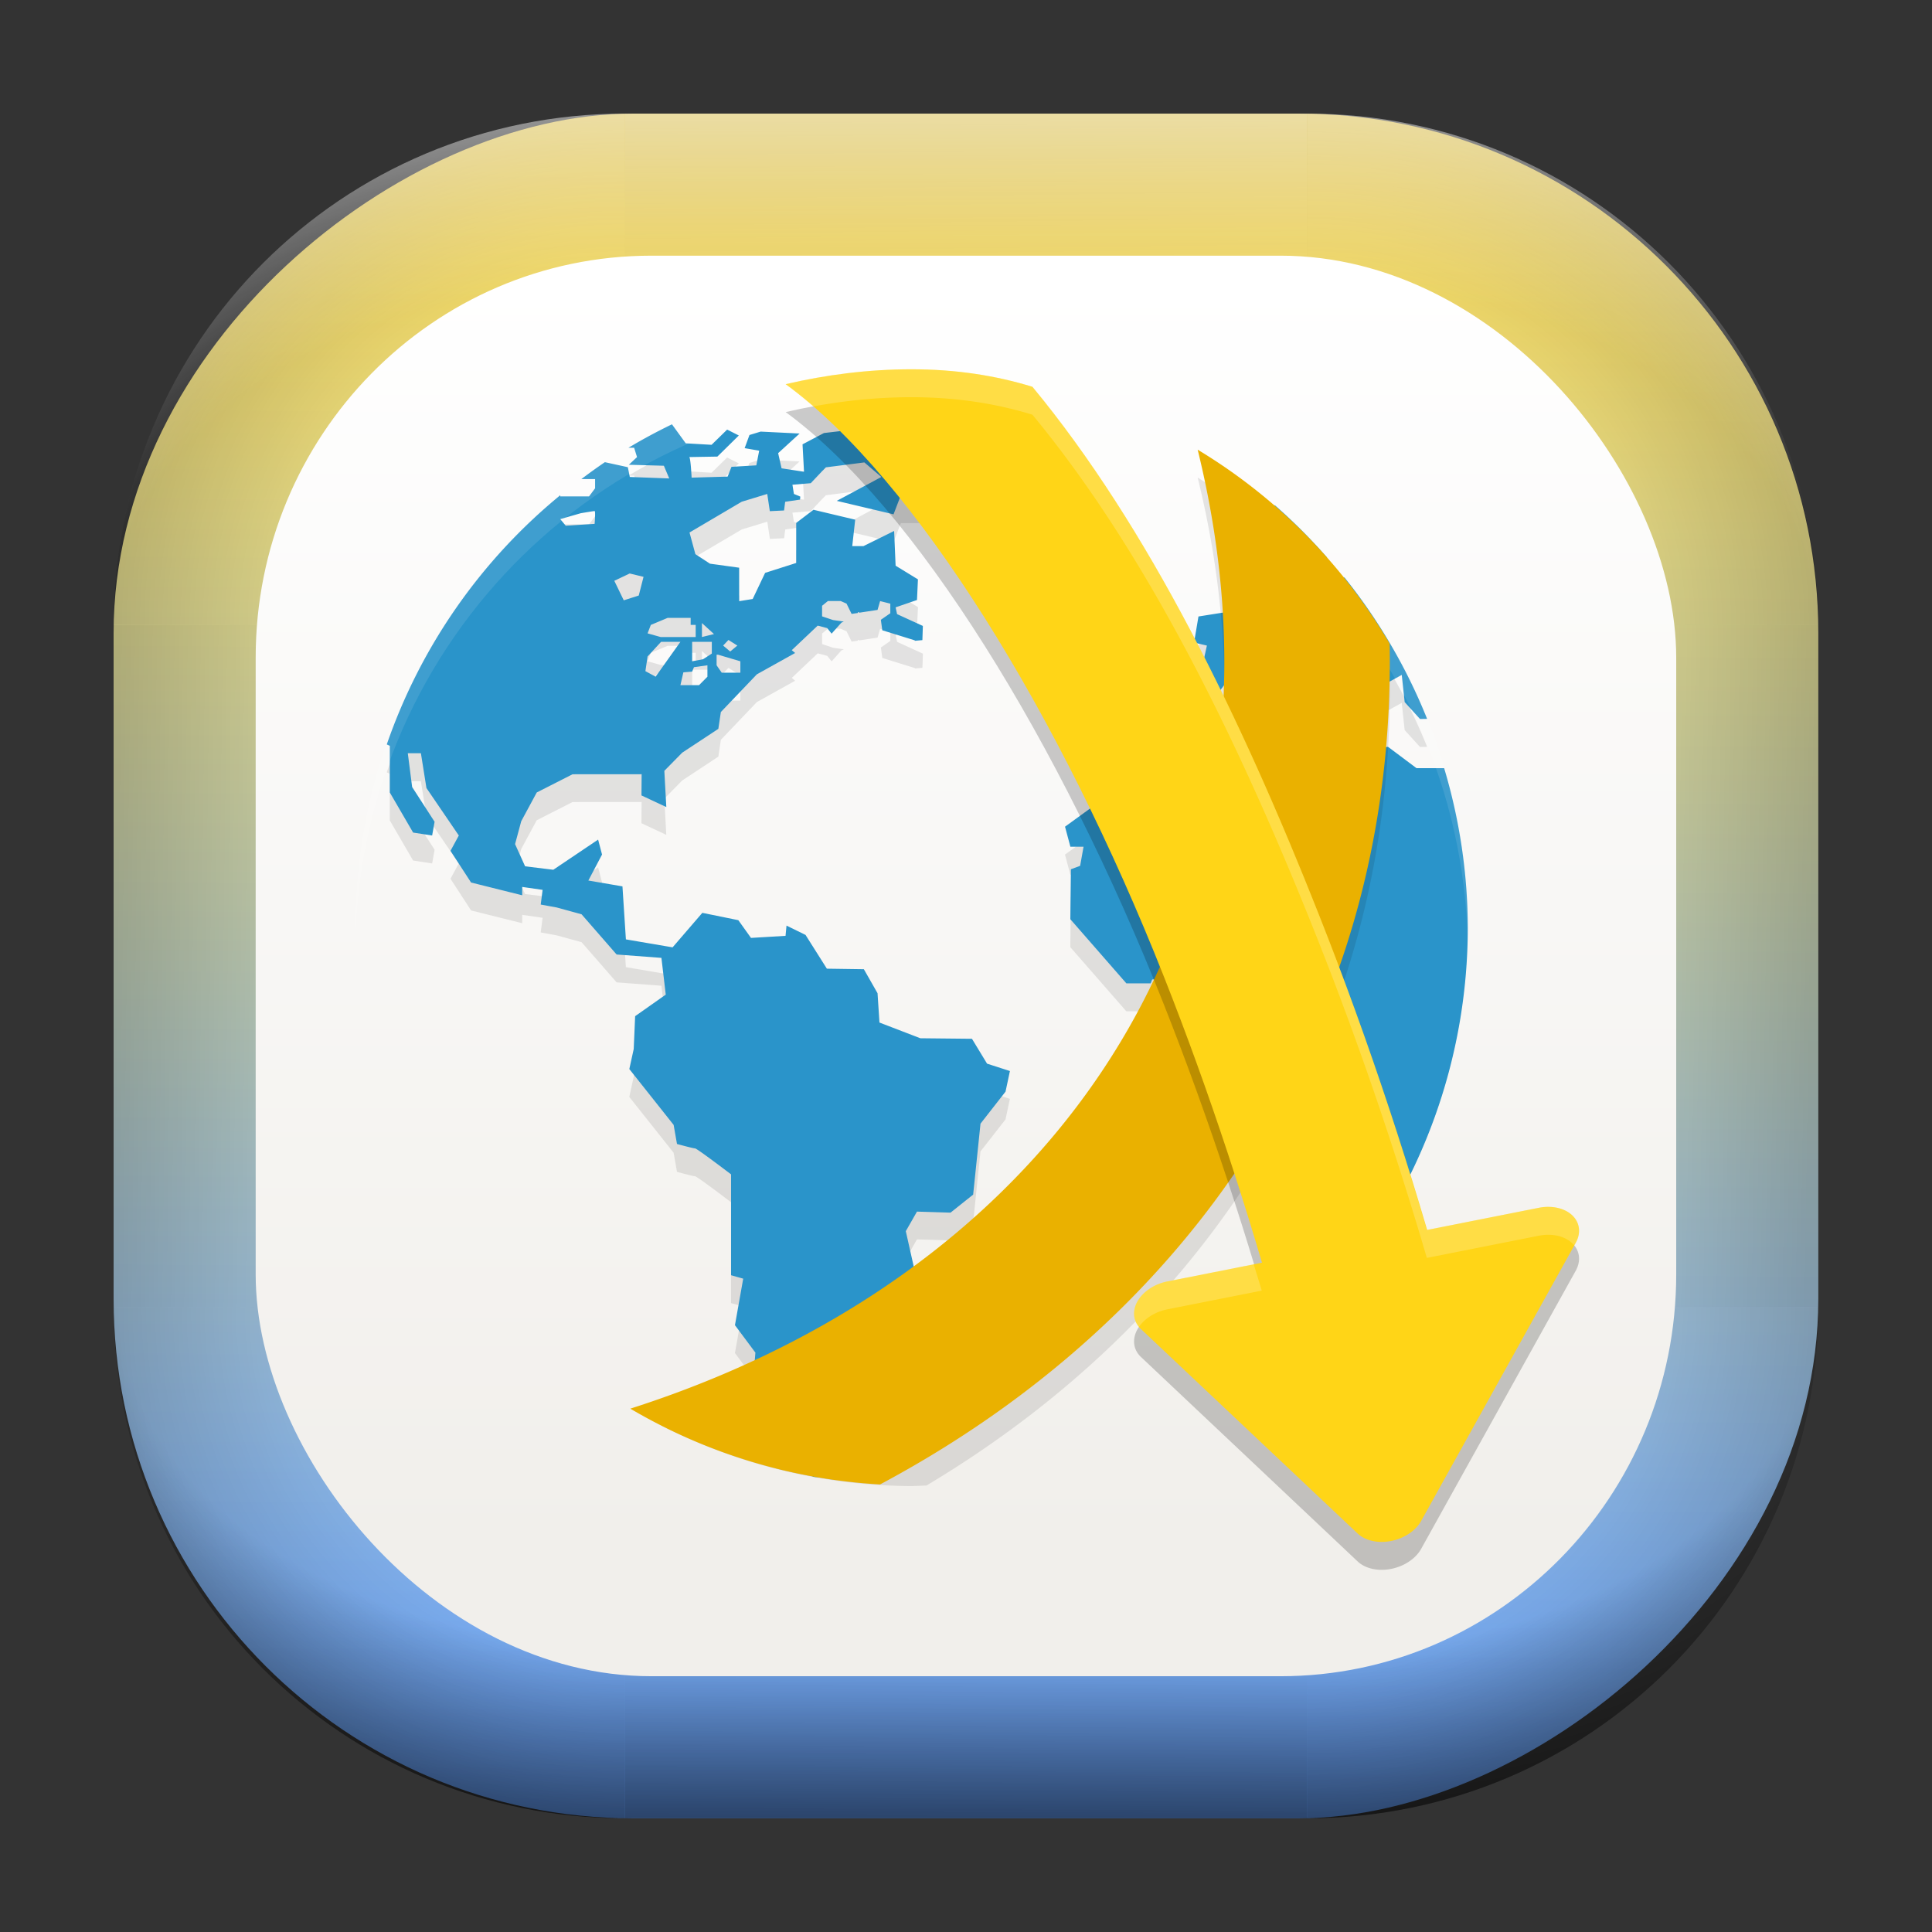 <?xml version="1.0" encoding="UTF-8" standalone="no"?>
<svg
   width="68"
   height="68"
   viewBox="0 0 17.992 17.992"
   version="1.1"
   id="svg1114"
   inkscape:version="1.3.2 (091e20ef0f, 2023-11-25)"
   sodipodi:docname="jdownloader-beta.svg"
   xmlns:inkscape="http://www.inkscape.org/namespaces/inkscape"
   xmlns:sodipodi="http://sodipodi.sourceforge.net/DTD/sodipodi-0.dtd"
   xmlns:xlink="http://www.w3.org/1999/xlink"
   xmlns="http://www.w3.org/2000/svg"
   xmlns:svg="http://www.w3.org/2000/svg"
   xmlns:rdf="http://www.w3.org/1999/02/22-rdf-syntax-ns#"
   xmlns:cc="http://creativecommons.org/ns#"
   xmlns:dc="http://purl.org/dc/elements/1.1/">
  <rect x="0" y="0" width="17.992" height="17.992" fill="#333333" stroke="none"/>
  <style
     type="text/css"
     id="current-color-scheme">.ColorScheme-Highlight { color:#5599ff; }
</style>
  <defs
     id="defs1108">
    <linearGradient
       id="linearGradient12"
       inkscape:collect="always">
      <stop
         style="stop-color:#ffffff;stop-opacity:0;"
         offset="0"
         id="stop10" />
      <stop
         id="stop11"
         offset="0.659"
         style="stop-color:#ffffff;stop-opacity:0" />
      <stop
         style="stop-color:#ffffff;stop-opacity:1;"
         offset="1"
         id="stop12" />
    </linearGradient>
    <linearGradient
       id="linearGradient9"
       inkscape:collect="always">
      <stop
         style="stop-color:#000000;stop-opacity:0;"
         offset="0"
         id="stop1" />
      <stop
         id="stop8"
         offset="0.661"
         style="stop-color:#000000;stop-opacity:0" />
      <stop
         style="stop-color:#000000;stop-opacity:1;"
         offset="1"
         id="stop9" />
    </linearGradient>
    <linearGradient
       id="linearGradient7"
       inkscape:collect="always">
      <stop
         style="stop-color:#000000;stop-opacity:0;"
         offset="0"
         id="stop5" />
      <stop
         id="stop6"
         offset="0.659"
         style="stop-color:#000000;stop-opacity:0" />
      <stop
         style="stop-color:#000000;stop-opacity:1;"
         offset="1"
         id="stop7" />
    </linearGradient>
    <linearGradient
       id="linearGradient4"
       inkscape:collect="always">
      <stop
         style="stop-color:#000000;stop-opacity:0;"
         offset="0"
         id="stop2" />
      <stop
         id="stop3"
         offset="0.671"
         style="stop-color:#000000;stop-opacity:0" />
      <stop
         style="stop-color:#000000;stop-opacity:1;"
         offset="1"
         id="stop4" />
    </linearGradient>
    <linearGradient
       inkscape:collect="always"
       id="linearGradient899">
      <stop
         style="stop-color:#ffdd55;stop-opacity:1"
         offset="0"
         id="stop895" />
      <stop
         style="stop-color:#67a3ff;stop-opacity:1;"
         offset="1"
         id="stop897" />
    </linearGradient>
    <linearGradient
       id="linearGradient1167"
       x1="40.752"
       x2="40.752"
       y1="28.508"
       y2="17.206"
       gradientUnits="userSpaceOnUse">
      <stop
         style="stop-color:#84fb6e;stop-opacity:1"
         stop-color="#0ab816"
         offset="0"
         id="stop1163" />
      <stop
         style="stop-color:#0dd41a;stop-opacity:1"
         stop-color="#0cf36c"
         offset="1"
         id="stop1165" />
    </linearGradient>
    <linearGradient
       id="cornerBevel"
       inkscape:collect="always">
      <stop
         style="stop-color:#000000;stop-opacity:0;"
         offset="0"
         id="stop2663" />
      <stop
         id="stop2671"
         offset="0.667"
         style="stop-color:#000000;stop-opacity:0" />
      <stop
         style="stop-color:#000000;stop-opacity:1;"
         offset="1"
         id="stop2661" />
    </linearGradient>
    <linearGradient
       id="bevel"
       inkscape:collect="always">
      <stop
         id="stop2685"
         offset="0"
         style="stop-color:#000000;stop-opacity:1;" />
      <stop
         id="stop2687"
         offset="1"
         style="stop-color:#000000;stop-opacity:0;" />
    </linearGradient>
    <linearGradient
       id="highlightCorner"
       inkscape:collect="always">
      <stop
         style="stop-color:#ffffff;stop-opacity:0;"
         offset="0"
         id="stop2613" />
      <stop
         id="stop2621"
         offset="0.667"
         style="stop-color:#ffffff;stop-opacity:0" />
      <stop
         style="stop-color:#ffffff;stop-opacity:1;"
         offset="1"
         id="stop2611" />
    </linearGradient>
    <linearGradient
       inkscape:collect="always"
       id="highlight">
      <stop
         style="stop-color:#ffffff;stop-opacity:1;"
         offset="0"
         id="stop2921" />
      <stop
         style="stop-color:#ffffff;stop-opacity:0;"
         offset="1"
         id="stop2923" />
    </linearGradient>
    <radialGradient
       inkscape:collect="always"
       xlink:href="#highlightCorner"
       id="radialGradient15"
       gradientUnits="userSpaceOnUse"
       gradientTransform="matrix(0.043,-12.079,17.934,0.064,14.524,-50.374)"
       cx="-4.58"
       cy="-0.502"
       fx="-4.58"
       fy="-0.502"
       r="0.397" />
    <linearGradient
       inkscape:collect="always"
       xlink:href="#highlight"
       id="linearGradient15"
       gradientUnits="userSpaceOnUse"
       x1="-3.845"
       y1="-1.153"
       x2="-3.845"
       y2="-0.895"
       gradientTransform="matrix(6.092,0,0,6.092,32.229,7.154)" />
    <radialGradient
       inkscape:collect="always"
       xlink:href="#linearGradient12"
       id="radialGradient17"
       gradientUnits="userSpaceOnUse"
       gradientTransform="matrix(-0.022,-12.045,-17.968,0.034,1.664,-50.223)"
       cx="-4.575"
       cy="-0.553"
       fx="-4.575"
       fy="-0.553"
       r="0.397" />
    <radialGradient
       inkscape:collect="always"
       xlink:href="#linearGradient7"
       id="radialGradient18"
       gradientUnits="userSpaceOnUse"
       gradientTransform="matrix(0.065,12.1,17.934,-0.096,14.61,64.748)"
       cx="-4.428"
       cy="-0.501"
       fx="-4.428"
       fy="-0.501"
       r="0.397" />
    <linearGradient
       inkscape:collect="always"
       xlink:href="#bevel"
       id="linearGradient18"
       gradientUnits="userSpaceOnUse"
       x1="-3.842"
       y1="-1.451"
       x2="-3.841"
       y2="-1.197"
       gradientTransform="matrix(6.092,0,0,6.092,32.229,-7.154)" />
    <radialGradient
       inkscape:collect="always"
       xlink:href="#linearGradient4"
       id="radialGradient20"
       gradientUnits="userSpaceOnUse"
       gradientTransform="matrix(-0.01,11.991,-17.967,-0.015,1.735,64.306)"
       cx="-4.424"
       cy="-0.55"
       fx="-4.424"
       fy="-0.55"
       r="0.397" />
    <radialGradient
       inkscape:collect="always"
       xlink:href="#cornerBevel"
       id="radialGradient25"
       gradientUnits="userSpaceOnUse"
       gradientTransform="matrix(12.185,0,0,12.185,59.631,10.378)"
       cx="-4.457"
       cy="-0.449"
       fx="-4.457"
       fy="-0.449"
       r="0.397" />
    <linearGradient
       inkscape:collect="always"
       xlink:href="#bevel"
       id="linearGradient25"
       gradientUnits="userSpaceOnUse"
       x1="-3.849"
       y1="-1.146"
       x2="-3.846"
       y2="-0.891"
       gradientTransform="matrix(6.092,0,0,6.092,32.229,7.154)" />
    <radialGradient
       inkscape:collect="always"
       xlink:href="#cornerBevel"
       id="radialGradient29"
       gradientUnits="userSpaceOnUse"
       gradientTransform="matrix(0,-12.185,12.185,0,11.274,-44.428)"
       cx="-4.571"
       cy="-0.487"
       fx="-4.571"
       fy="-0.487"
       r="0.397" />
    <radialGradient
       inkscape:collect="always"
       xlink:href="#cornerBevel"
       id="radialGradient30"
       gradientUnits="userSpaceOnUse"
       gradientTransform="matrix(-12.185,-0.049,0.048,-11.942,-43.502,3.852)"
       cx="-4.534"
       cy="-0.603"
       fx="-4.534"
       fy="-0.603"
       r="0.397" />
    <radialGradient
       inkscape:collect="always"
       xlink:href="#linearGradient9"
       id="radialGradient31"
       gradientUnits="userSpaceOnUse"
       gradientTransform="matrix(0,-12.152,11.979,0,18.476,-48.771)"
       cx="-4.418"
       cy="-0.565"
       fx="-4.418"
       fy="-0.565"
       r="0.397" />
    <linearGradient
       inkscape:collect="always"
       xlink:href="#bevel"
       id="linearGradient34"
       gradientUnits="userSpaceOnUse"
       x1="-3.997"
       y1="-1.222"
       x2="-4"
       y2="-0.967"
       gradientTransform="matrix(6.092,0,0,6.092,17.025,8.05)" />
    <linearGradient
       inkscape:collect="always"
       xlink:href="#bevel"
       id="linearGradient35"
       gradientUnits="userSpaceOnUse"
       x1="-4.092"
       y1="-1.449"
       x2="-4.095"
       y2="-1.197"
       gradientTransform="matrix(6.092,0,0,6.092,16.129,-7.154)" />
    <linearGradient
       inkscape:collect="always"
       xlink:href="#bevel"
       id="linearGradient36"
       gradientUnits="userSpaceOnUse"
       x1="-3.873"
       y1="-1.372"
       x2="-3.877"
       y2="-1.116"
       gradientTransform="matrix(6.092,0,0,6.092,31.333,-8.05)" />
    <linearGradient
       id="paint2_linear_77:3-7"
       x1="79.398"
       y1="-197.844"
       x2="82.901"
       y2="-199.978"
       gradientUnits="userSpaceOnUse"
       gradientTransform="matrix(1.925,0,0,1.731,-40.887,399.617)">
      <stop
         stop-color="#EBFAFF"
         stop-opacity="0.1"
         id="stop29-5-7"
         offset="0"
         style="stop-color:#c3c3c3;stop-opacity:1;" />
      <stop
         offset="1"
         stop-color="#70A9FF"
         stop-opacity="0.5"
         id="stop30-0-1"
         style="stop-color:#05c7ff;stop-opacity:0.8;" />
    </linearGradient>
    <linearGradient
       inkscape:collect="always"
       xlink:href="#linearGradient899"
       id="linearGradient926"
       x1="0.989"
       y1="-9.341"
       x2="16.919"
       y2="-9.225"
       gradientUnits="userSpaceOnUse"
       gradientTransform="translate(-0.926,0.476)" />
    <linearGradient
       id="a"
       x1="7.937"
       x2="7.937"
       y1="15.081"
       y2="1.852"
       gradientTransform="matrix(0.893,0,0,0.893,0.908,0.915)"
       gradientUnits="userSpaceOnUse">
      <stop
         offset="0"
         stop-color="#f1efeb"
         id="stop1-3" />
      <stop
         offset="1"
         stop-color="#fff"
         id="stop2-3" />
    </linearGradient>
    <linearGradient
       id="b-3"
       gradientTransform="matrix(0.944,0,0,0.944,-301.191,-493.754)"
       gradientUnits="userSpaceOnUse"
       x1="400.571"
       x2="400.571"
       y1="545.798"
       y2="517.798">
      <stop
         offset="0"
         stop-color="#eff0f1"
         id="stop7-6" />
      <stop
         offset="1"
         stop-color="#fcfcfc"
         id="stop9-7" />
    </linearGradient>
    <linearGradient
       id="d-9"
       gradientUnits="userSpaceOnUse"
       x1="13.571"
       x2="13.143"
       y1="21.286"
       y2="3.286"
       gradientTransform="translate(-2.571,-2.571)">
      <stop
         offset="0"
         stop-color="#788085"
         id="stop17-1" />
      <stop
         offset="1"
         stop-color="#9ba1a6"
         id="stop19-2" />
    </linearGradient>
  </defs>
  <sodipodi:namedview
     id="base"
     pagecolor="#e2e2e2"
     bordercolor="#666666"
     borderopacity="1.0"
     inkscape:pageopacity="0"
     inkscape:pageshadow="2"
     inkscape:zoom="9.7248729"
     inkscape:cx="33.933605"
     inkscape:cy="37.224137"
     inkscape:document-units="px"
     inkscape:current-layer="layer1"
     inkscape:document-rotation="0"
     showgrid="true"
     units="px"
     inkscape:window-width="1920"
     inkscape:window-height="990"
     inkscape:window-x="0"
     inkscape:window-y="0"
     inkscape:window-maximized="1"
     inkscape:object-paths="true"
     inkscape:snap-grids="true"
     inkscape:snap-intersection-paths="true"
     inkscape:snap-smooth-nodes="true"
     inkscape:snap-midpoints="true"
     inkscape:showpageshadow="2"
     inkscape:pagecheckerboard="0"
     inkscape:deskcolor="#d1d1d1">
    <inkscape:grid
       id="grid2"
       units="px"
       originx="0"
       originy="0"
       spacingx="0.265"
       spacingy="0.265"
       empcolor="#0099e5"
       empopacity="0.302"
       color="#0099e5"
       opacity="0.149"
       empspacing="5"
       dotted="false"
       gridanglex="30"
       gridanglez="30"
       visible="true" />
  </sodipodi:namedview>
  <g
     inkscape:label="Layer 1"
     inkscape:groupmode="layer"
     id="layer1">
    <g
       id="g918"
       transform="translate(0.476,0.926)">
      <rect
         ry="4.836"
         rx="4.836"
         style="fill:url(#linearGradient926);fill-opacity:1;stroke-width:6.092"
         x="0.132"
         y="-16.457"
         width="15.875"
         height="15.875"
         id="use1056"
         transform="rotate(90)"
         class="ColorScheme-Highlight" />
      <path
         d="m 5.345,0.132 c -2.638,0 -4.762,2.124 -4.762,4.762 H 5.345 Z"
         style="opacity:0.15;fill:url(#radialGradient25);fill-opacity:1;stroke-width:6.092"
         id="path20" />
      <rect
         y="0.132"
         x="5.345"
         height="1.587"
         width="6.35"
         id="rect20"
         style="opacity:0.15;fill:url(#linearGradient25);fill-opacity:1;stroke-width:4.836;stroke-linecap:round;stroke-linejoin:round;paint-order:stroke fill markers" />
      <path
         d="m 0.582,11.245 c 0,2.638 2.124,4.762 4.762,4.762 v -4.762 z"
         style="opacity:0.15;fill:url(#radialGradient29);fill-opacity:1;stroke-width:6.092"
         id="use20" />
      <rect
         y="0.582"
         x="-11.245"
         height="1.587"
         width="6.35"
         id="use21"
         style="opacity:0.15;fill:url(#linearGradient34);fill-opacity:1;stroke-width:4.836;stroke-linecap:round;stroke-linejoin:round;paint-order:stroke fill markers"
         transform="rotate(-90)" />
      <path
         d="m 11.695,16.007 c 2.638,0 4.763,-2.124 4.763,-4.762 h -4.763 z"
         style="opacity:0.15;fill:url(#radialGradient30);fill-opacity:1;stroke-width:6.092"
         id="use22" />
      <rect
         y="-16.007"
         x="-11.695"
         height="1.587"
         width="6.35"
         id="use23"
         style="opacity:0.15;fill:url(#linearGradient35);fill-opacity:1;stroke-width:4.836;stroke-linecap:round;stroke-linejoin:round;paint-order:stroke fill markers"
         transform="scale(-1)" />
      <path
         d="m 16.457,4.895 c 0,-2.638 -2.124,-4.762 -4.763,-4.762 V 4.895 Z"
         style="opacity:0.15;fill:url(#radialGradient31);fill-opacity:1;stroke-width:6.092"
         id="use24" />
      <rect
         y="-16.457"
         x="4.895"
         height="1.587"
         width="6.35"
         id="use25"
         style="opacity:0.15;fill:url(#linearGradient36);fill-opacity:1;stroke-width:4.836;stroke-linecap:round;stroke-linejoin:round;paint-order:stroke fill markers"
         transform="rotate(90)" />
      <path
         d="m 5.345,0.132 c -2.638,0 -4.763,2.124 -4.763,4.762 H 5.345 Z"
         style="opacity:0.5;fill:url(#radialGradient15);fill-opacity:1;stroke-width:6.092"
         id="path14" />
      <rect
         y="0.132"
         x="5.345"
         height="1.587"
         width="6.35"
         id="rect14"
         style="opacity:0.5;fill:url(#linearGradient15);fill-opacity:1;stroke-width:4.836;stroke-linecap:round;stroke-linejoin:round;paint-order:stroke fill markers" />
      <path
         d="m 11.695,0.132 c 2.638,0 4.763,2.124 4.763,4.762 h -4.763 z"
         style="opacity:0.5;fill:url(#radialGradient17);fill-opacity:1;stroke-width:6.092"
         id="use14" />
      <path
         id="path17"
         style="opacity:0.5;fill:url(#radialGradient18);fill-opacity:1;stroke-width:6.092"
         d="m 5.345,16.007 c -2.638,0 -4.763,-2.124 -4.763,-4.763 h 4.763 z" />
      <rect
         style="opacity:0.5;fill:url(#linearGradient18);fill-opacity:1;stroke-width:4.836;stroke-linecap:round;stroke-linejoin:round;paint-order:stroke fill markers"
         id="rect17"
         width="6.35"
         height="1.587"
         x="5.345"
         y="-16.007"
         transform="scale(1,-1)" />
      <path
         id="use17"
         style="opacity:0.5;fill:url(#radialGradient20);fill-opacity:1;stroke-width:6.092"
         d="m 11.695,16.007 c 2.638,0 4.763,-2.124 4.763,-4.763 h -4.763 z" />
    </g>
    <rect
       width="13.229"
       height="13.229"
       x="2.381"
       y="2.381"
       fill="url(#a)"
       rx="3.685"
       ry="3.743"
       id="rect2"
       style="fill:url(#a);stroke-width:0.265" />
    <g
       id="g11"
       transform="matrix(0.259,0,0,0.26,2.273,2.399)"
       style="display:inline;stroke-width:0.634">
      <path
         style="opacity:0.1;stroke-width:0.634"
         d="m 15.385,6.971 a 20,20 0 0 0 -1.564,0.84 h 0.205 l 0.104,0.334 -0.295,0.275 1.26,0.035 0.193,0.455 -1.418,-0.053 -0.07,-0.35 -0.826,-0.18 a 20,20 0 0 0 -0.846,0.605 h 0.494 v 0.33 l -0.217,0.289 H 11.369 V 9.51 A 20,20 0 0 0 5.131,18.436 l 0.109,0.053 v 1.67 l 0.838,1.436 0.684,0.105 0.088,-0.492 -0.807,-1.244 -0.156,-1.211 H 6.357 L 6.557,19.998 7.721,21.699 7.422,22.248 8.162,23.383 10,23.84 v -0.299 l 0.734,0.105 -0.068,0.525 0.576,0.105 0.893,0.244 1.26,1.439 1.611,0.121 0.156,1.316 -1.102,0.771 -0.051,1.176 -0.158,0.719 1.594,2 0.121,0.684 c 0,0 0.577,0.158 0.648,0.158 0.07,0 1.295,0.93 1.295,0.93 v 3.613 l 0.438,0.123 -0.297,1.666 0.734,0.982 -0.135,1.652 0.846,1.49 a 20,20 0 0 0 2.145,0.422 l -0.316,-0.268 0.053,-0.387 0.164,-0.473 0.035,-0.482 -0.623,-0.02 -0.314,-0.395 0.518,-0.5 0.07,-0.375 -0.578,-0.166 0.035,-0.35 0.822,-0.125 1.252,-0.604 0.42,-0.771 1.312,-1.684 -0.297,-1.316 0.402,-0.701 1.207,0.037 0.812,-0.646 0.264,-2.541 0.9,-1.146 0.158,-0.738 -0.822,-0.264 -0.543,-0.891 -1.855,-0.02 -1.471,-0.562 -0.068,-1.051 -0.492,-0.859 -1.33,-0.02 -0.768,-1.209 -0.684,-0.334 -0.035,0.367 -1.242,0.074 -0.455,-0.635 -1.295,-0.264 -1.068,1.236 -1.68,-0.285 -0.123,-1.898 -1.227,-0.209 0.492,-0.932 -0.141,-0.535 -1.611,1.08 -1.014,-0.123 -0.361,-0.795 0.221,-0.818 0.559,-1.031 1.287,-0.652 2.484,-0.002 -0.006,0.76 0.893,0.416 -0.07,-1.297 0.643,-0.65 1.299,-0.854 0.09,-0.602 1.295,-1.352 1.377,-0.764 -0.121,-0.102 0.932,-0.879 0.342,0.09 0.158,0.197 0.354,-0.395 0.086,-0.037 -0.387,-0.055 -0.395,-0.133 v -0.379 l 0.209,-0.17 h 0.459 l 0.211,0.092 0.182,0.369 0.225,-0.033 v -0.033 l 0.062,0.021 0.646,-0.098 0.092,-0.316 0.367,0.092 v 0.344 l -0.34,0.234 0.051,0.375 1.168,0.361 c 0,0 0.002,0.006 0.004,0.016 l 0.27,-0.023 0.018,-0.508 -0.928,-0.424 -0.053,-0.242 0.77,-0.264 0.033,-0.738 -0.803,-0.49 -0.053,-1.244 -1.104,0.543 h -0.402 l 0.105,-0.947 -1.5,-0.355 -0.621,0.471 v 1.434 l -1.117,0.355 -0.447,0.936 -0.486,0.078 v -1.197 l -1.049,-0.145 -0.525,-0.342 -0.211,-0.775 1.877,-1.102 0.918,-0.279 0.094,0.617 0.512,-0.025 0.039,-0.311 0.535,-0.078 L 20,9.561 19.77,9.465 19.717,9.135 20.375,9.08 l 0.396,-0.416 0.021,-0.029 0.006,0.002 0.121,-0.125 1.383,-0.176 0.611,0.521 -1.604,0.855 2.041,0.482 0.264,-0.684 h 0.893 L 24.822,8.916 24.193,8.758 V 8.004 L 22.215,7.125 20.85,7.283 20.08,7.688 l 0.053,0.982 -0.807,-0.123 -0.123,-0.543 0.771,-0.703 -1.4,-0.068 -0.402,0.121 -0.174,0.473 0.523,0.09 -0.104,0.525 -0.893,0.053 -0.139,0.35 -1.295,0.037 c 0,0 -0.036,-0.736 -0.088,-0.736 -0.052,10e-5 1.014,-0.018 1.014,-0.018 L 17.789,7.371 17.369,7.16 16.809,7.705 15.881,7.652 Z m 21.682,2.9 -0.637,0.25 -0.408,0.445 0.094,0.52 0.502,0.07 0.301,0.758 0.865,-0.35 0.143,1.012 h -0.26 l -0.711,-0.105 -0.787,0.133 -0.762,1.078 -1.09,0.172 -0.158,0.936 0.461,0.107 -0.133,0.602 -1.082,-0.217 -0.992,0.217 -0.211,0.553 0.172,1.162 0.582,0.273 0.977,-0.006 0.66,-0.059 0.201,-0.527 1.031,-1.342 0.68,0.139 0.668,-0.605 0.125,0.473 1.645,1.113 -0.201,0.27 -0.742,-0.039 0.285,0.404 0.457,0.1 0.533,-0.223 -0.012,-0.645 0.238,-0.119 -0.191,-0.203 -1.098,-0.613 -0.287,-0.814 h 0.912 l 0.291,0.289 0.785,0.68 0.033,0.82 0.814,0.867 0.303,-1.189 0.562,-0.309 0.105,0.973 0.551,0.605 0.256,-0.004 a 20,20 0 0 0 -2.969,-5.064 l -1.326,-0.012 -0.09,-0.301 0.789,-0.402 a 20,20 0 0 0 -1.875,-1.871 z m -24.463,0.207 c 0.039,0 0,0.459 0,0.459 l -1.037,0.066 -0.197,-0.236 0.734,-0.211 c 0,0 0.46,-0.078 0.5,-0.078 z m 1.262,2.236 0.498,0.119 -0.172,0.67 -0.539,0.172 -0.34,-0.699 z m 1.365,1.59 h 0.826 v 0.252 h 0.182 v 0.434 H 14.979 L 14.508,14.459 14.625,14.156 Z m 1.232,0.186 0.434,0.395 -0.434,0.105 z m 0.953,0.605 0.32,0.201 -0.258,0.213 -0.254,-0.213 z m -2.422,0.066 h 0.695 l -0.893,1.248 -0.367,-0.197 0.078,-0.525 z m 1.117,0 h 0.707 v 0.42 l -0.314,0.203 -0.393,0.074 z m 0.879,0.461 h 0.053 l 0.801,0.236 v 0.408 h -0.67 l -0.184,-0.266 z m -0.33,0.379 v 0.41 l -0.301,0.303 h -0.67 l 0.105,-0.459 0.316,-0.027 0.064,-0.158 z m 20.82,1.738 -2.363,0.184 -0.732,0.395 h -0.938 l -0.461,-0.047 -1.139,0.635 v 1.193 l -2.33,1.684 0.193,0.719 h 0.473 l -0.123,0.684 -0.332,0.123 -0.02,1.789 2.014,2.297 h 0.875 l 0.055,-0.139 h 1.574 l 0.453,-0.422 h 0.895 l 0.488,0.492 1.332,0.139 -0.176,1.773 1.477,2.613 -0.777,1.49 0.053,0.701 0.611,0.613 v 1.688 l 0.705,0.951 a 20,20 0 0 0 4.688,-12.381 20,20 0 0 0 -0.824,-5.227 H 42.156 l -1.023,-0.764 -1.076,0.105 v 0.658 h -0.342 l -0.367,-0.264 -1.867,-0.475 z"
         id="path2-3" />
      <path
         style="display:inline;fill:#2a94ca;fill-opacity:1;stroke-width:0.634"
         d="M 15.385,5.971 A 20,20 0 0 0 13.82,6.811 h 0.205 l 0.104,0.334 -0.295,0.275 1.26,0.035 0.193,0.455 -1.418,-0.053 -0.07,-0.35 -0.826,-0.18 a 20,20 0 0 0 -0.846,0.606 h 0.494 v 0.33 l -0.217,0.289 H 11.369 V 8.51 A 20,20 0 0 0 5.131,17.436 l 0.109,0.052 v 1.67 L 6.078,20.594 6.762,20.699 6.85,20.207 6.043,18.963 5.887,17.752 h 0.471 l 0.199,1.246 1.164,1.701 -0.299,0.549 0.74,1.135 L 10,22.84 v -0.299 l 0.734,0.105 -0.068,0.526 0.576,0.105 0.893,0.244 1.26,1.44 1.611,0.121 0.156,1.316 -1.101,0.772 -0.051,1.176 -0.158,0.718 1.593,2 0.121,0.684 c 0,0 0.578,0.158 0.649,0.158 0.07,0 1.295,0.93 1.295,0.93 v 3.613 l 0.437,0.123 -0.297,1.666 0.735,0.983 -0.135,1.652 0.971,1.711 1.238,1.082 a 20,20 0 0 0 0.066,0.012 l 1.198,0.021 0.121,-0.404 -0.92,-0.777 0.053,-0.387 0.164,-0.473 0.035,-0.482 -0.623,-0.02 -0.315,-0.394 0.518,-0.5 0.07,-0.375 -0.578,-0.166 0.035,-0.35 0.822,-0.125 1.252,-0.603 0.42,-0.772 1.313,-1.683 -0.297,-1.317 0.402,-0.701 1.207,0.037 0.813,-0.646 0.264,-2.541 0.9,-1.147 0.158,-0.738 -0.822,-0.264 -0.543,-0.891 -1.856,-0.019 -1.47,-0.563 -0.069,-1.05 -0.492,-0.86 -1.33,-0.019 -0.767,-1.209 -0.684,-0.334 -0.035,0.367 -1.242,0.074 -0.456,-0.635 -1.294,-0.263 -1.069,1.236 -1.679,-0.285 -0.124,-1.899 -1.226,-0.209 0.492,-0.931 -0.141,-0.535 -1.611,1.08 -1.014,-0.123 -0.361,-0.795 0.221,-0.819 0.558,-1.031 1.288,-0.652 2.484,-0.002 -0.006,0.76 0.893,0.416 -0.071,-1.297 0.643,-0.651 1.299,-0.853 0.09,-0.602 1.295,-1.351 1.376,-0.764 -0.121,-0.101 0.932,-0.879 0.342,0.089 0.158,0.198 0.354,-0.395 0.085,-0.037 -0.386,-0.055 -0.395,-0.132 v -0.379 l 0.209,-0.17 h 0.459 l 0.211,0.092 0.182,0.369 0.224,-0.033 v -0.034 l 0.063,0.022 0.646,-0.098 0.092,-0.316 0.367,0.092 v 0.343 l -0.34,0.235 0.051,0.375 1.168,0.361 c 0,0 0.002,0.006 0.004,0.016 l 0.27,-0.024 0.017,-0.508 -0.927,-0.423 -0.053,-0.243 0.769,-0.263 0.034,-0.739 -0.803,-0.49 -0.053,-1.244 -1.103,0.543 h -0.403 l 0.106,-0.947 -1.5,-0.355 -0.621,0.471 v 1.434 l -1.118,0.355 -0.447,0.936 -0.486,0.078 V 11.107 L 16.752,10.963 16.227,10.621 16.016,9.846 17.893,8.744 18.811,8.465 18.904,9.082 19.416,9.057 19.455,8.746 19.99,8.668 20,8.56 19.77,8.465 l -0.053,-0.33 0.658,-0.055 0.396,-0.416 0.022,-0.029 0.006,0.002 0.121,-0.125 1.383,-0.176 0.611,0.521 -1.603,0.856 2.041,0.482 0.263,-0.684 h 0.893 L 24.822,7.916 24.193,7.758 V 7.004 L 22.215,6.125 20.85,6.283 20.08,6.688 20.133,7.67 19.326,7.547 19.203,7.004 19.975,6.301 18.574,6.232 18.172,6.354 17.998,6.826 18.521,6.916 18.418,7.441 17.525,7.494 17.387,7.844 16.092,7.881 c 0,0 -0.036,-0.736 -0.088,-0.736 -0.052,10e-5 1.014,-0.018 1.014,-0.018 l 0.771,-0.756 -0.42,-0.211 -0.56,0.545 -0.928,-0.053 z m 21.681,2.9 -0.636,0.25 -0.409,0.445 0.094,0.52 0.502,0.07 0.301,0.758 0.865,-0.35 0.143,1.012 h -0.26 l -0.711,-0.105 -0.787,0.133 -0.762,1.078 -1.09,0.172 -0.158,0.935 0.461,0.107 -0.133,0.602 -1.082,-0.217 -0.992,0.217 -0.211,0.553 0.172,1.162 0.582,0.273 0.977,-0.006 0.66,-0.058 0.201,-0.527 1.031,-1.342 0.68,0.138 0.668,-0.605 0.125,0.473 1.644,1.113 -0.201,0.269 -0.742,-0.039 0.285,0.405 0.457,0.099 0.533,-0.222 -0.011,-0.645 0.238,-0.119 -0.191,-0.203 -1.098,-0.613 -0.287,-0.815 h 0.912 l 0.291,0.289 0.785,0.68 0.033,0.82 0.815,0.867 0.302,-1.189 0.563,-0.309 0.105,0.973 0.551,0.605 0.256,-0.004 a 20,20 0 0 0 -2.969,-5.064 l -1.326,-0.012 -0.09,-0.3 0.789,-0.403 A 20,20 0 0 0 37.066,8.871 Z m -24.462,0.207 c 0.039,0 0,0.459 0,0.459 l -1.038,0.066 -0.197,-0.236 0.735,-0.211 c 0,0 0.46,-0.078 0.5,-0.078 z m 1.261,2.236 0.498,0.12 -0.172,0.67 -0.539,0.171 -0.34,-0.699 z m 1.365,1.59 h 0.827 v 0.252 h 0.181 v 0.434 h -1.259 l -0.471,-0.131 0.117,-0.303 z m 1.233,0.186 0.433,0.394 -0.433,0.106 z m 0.953,0.605 0.32,0.201 -0.257,0.213 -0.254,-0.213 z m -2.422,0.067 h 0.695 l -0.892,1.248 -0.367,-0.198 0.078,-0.525 z m 1.117,0 h 0.707 v 0.42 l -0.314,0.203 -0.393,0.074 z m 0.879,0.461 h 0.053 l 0.801,0.236 v 0.408 h -0.67 L 16.99,14.602 Z m -0.33,0.379 v 0.41 l -0.301,0.302 h -0.67 l 0.106,-0.459 0.316,-0.027 0.065,-0.158 z m 20.82,1.738 -2.363,0.183 -0.732,0.395 h -0.938 l -0.461,-0.047 -1.138,0.635 v 1.193 l -2.33,1.684 0.193,0.719 h 0.473 l -0.123,0.683 -0.332,0.123 -0.02,1.789 2.014,2.297 h 0.875 l 0.054,-0.139 h 1.575 l 0.453,-0.421 h 0.894 l 0.488,0.492 1.333,0.138 -0.176,1.774 1.476,2.613 -0.777,1.49 0.053,0.702 0.611,0.613 v 1.687 l 0.805,1.084 v 0.739 A 20,20 0 0 0 44,24 20,20 0 0 0 43.15,18.287 h -0.994 l -1.023,-0.764 -1.076,0.106 v 0.658 H 39.715 L 39.348,18.023 37.48,17.549 Z"
         id="path3-6" />
      <path
         style="display:inline;opacity:0.1;fill:#ffffff;stroke-width:0.634"
         d="M 24,4 C 12.921,4 4.002,12.92 4.002,24 c 0,0.168 -0.004,0.333 0,0.5 C 4.266,13.654 13.089,5 24,5 c 10.911,0 19.734,8.654 19.998,19.5 0.004,-0.167 0,-0.332 0,-0.5 C 43.998,12.92 35.079,4 24,4 Z"
         id="path4-7" />
      <path
         style="display:inline;opacity:0.1;stroke-width:0.634"
         d="m 34.287,7.879 c 1.857,7.524 0.929,14.276 -2.031,19.9 -3.307,6.281 -9.27,11.257 -17.24,14.062 A 20,20 0 0 0 24,44 20,20 0 0 0 24.539,43.98 c 5.642,-3.358 10.135,-7.913 13.027,-13.406 2.478,-4.706 3.73,-10.051 3.623,-15.752 A 20,20 0 0 0 34.287,7.879 Z"
         id="path5-5" />
      <path
         style="display:inline;fill:#eab100;stroke-width:0.634"
         d="m 34.287,6.879 c 1.857,7.524 0.929,14.276 -2.031,19.9 -3.462,6.576 -9.829,11.727 -18.369,14.449 a 20,20 0 0 0 8.98,2.715 c 6.437,-3.423 11.525,-8.339 14.699,-14.369 2.478,-4.706 3.73,-10.051 3.623,-15.752 A 20,20 0 0 0 34.287,6.879 Z"
         id="path6-3" />
      <path
         style="display:inline;opacity:0.2;stroke-width:0.634"
         d="m 24,5 c -1.559,0 -3.071,0.196 -4.527,0.533 4.675,3.404 9.879,11.851 13.598,21.215 1.65,4.154 3.063,8.482 4.191,12.562 1.098,3.97 0.691,1.372 0.32,-0.051 l 5.674,-0.902 C 42.038,33.893 40.484,29.16 38.646,24.533 35.843,17.472 32.521,10.656 28.346,5.627 27.035,5.225 25.599,5 24,5 Z M 43.256,38.357 c 1.68,6.155 -0.265,-4.153 0,0 z"
         id="path7-5" />
      <path
         style="display:inline;fill:#ffd517;stroke-width:0.634"
         d="m 24,4 c -1.559,0 -3.071,0.196 -4.527,0.533 4.675,3.404 9.879,11.851 13.598,21.215 1.65,4.154 3.063,8.482 4.191,12.562 1.098,3.97 0.691,1.372 0.32,-0.051 l 5.674,-0.902 C 42.038,32.893 40.484,28.16 38.646,23.533 35.843,16.472 32.521,9.656 28.346,4.627 27.035,4.225 25.599,4 24,4 Z m 19.256,33.357 c 1.68,6.155 -0.265,-4.153 0,0 z"
         id="path8" />
      <path
         style="display:inline;opacity:0.2;stroke-width:0.634"
         d="m 46.935,35.001 a 0.989,1.348 74.339 0 0 -0.388,0.034 l -6.674,1.318 -6.674,1.318 a 0.989,1.348 74.339 0 0 -0.908,0.487 0.989,1.348 74.339 0 0 -0.044,1.218 l 3.896,3.661 3.896,3.663 a 0.989,1.348 74.339 0 0 2.285,-0.452 l 2.778,-4.979 2.779,-4.981 A 0.989,1.348 74.339 0 0 46.935,35.001 Z"
         id="path9" />
      <path
         style="display:inline;fill:#ffd517;stroke-width:0.634"
         d="m 46.935,34.001 a 0.989,1.348 74.339 0 0 -0.388,0.034 l -6.674,1.318 -6.674,1.318 a 0.989,1.348 74.339 0 0 -0.908,0.487 0.989,1.348 74.339 0 0 -0.044,1.218 l 3.896,3.661 3.896,3.663 a 0.989,1.348 74.339 0 0 2.285,-0.452 l 2.778,-4.979 2.779,-4.981 A 0.989,1.348 74.339 0 0 46.935,34.001 Z"
         id="path10" />
      <path
         style="display:inline;opacity:0.2;fill:#ffffff;stroke-width:0.634"
         d="m 24,4 c -1.559,0 -3.071,0.196 -4.527,0.533 0.328,0.239 0.66,0.51 0.992,0.797 C 21.613,5.12 22.791,5 24,5 c 1.599,0 3.035,0.225 4.346,0.627 4.176,5.029 7.497,11.845 10.301,18.906 1.495,3.765 2.789,7.592 3.881,11.295 l 4.02,-0.793 A 0.989,1.348 74.339 0 1 46.936,35 a 0.989,1.348 74.339 0 1 0.893,0.381 l 0.053,-0.094 A 0.989,1.348 74.339 0 0 46.936,34 0.989,1.348 74.339 0 0 46.547,34.035 l -4.02,0.793 C 41.436,31.125 40.141,27.298 38.646,23.533 35.843,16.472 32.521,9.656 28.346,4.627 27.035,4.225 25.599,4 24,4 Z m 12.303,32.057 -3.105,0.613 a 0.989,1.348 74.339 0 0 -0.908,0.488 0.989,1.348 74.339 0 0 -0.113,1.143 0.989,1.348 74.339 0 1 0.113,-0.143 0.989,1.348 74.339 0 1 0.908,-0.488 L 36.592,37 c -0.093,-0.312 -0.194,-0.629 -0.289,-0.943 z"
         id="path11" />
    </g>
  </g>
</svg>
